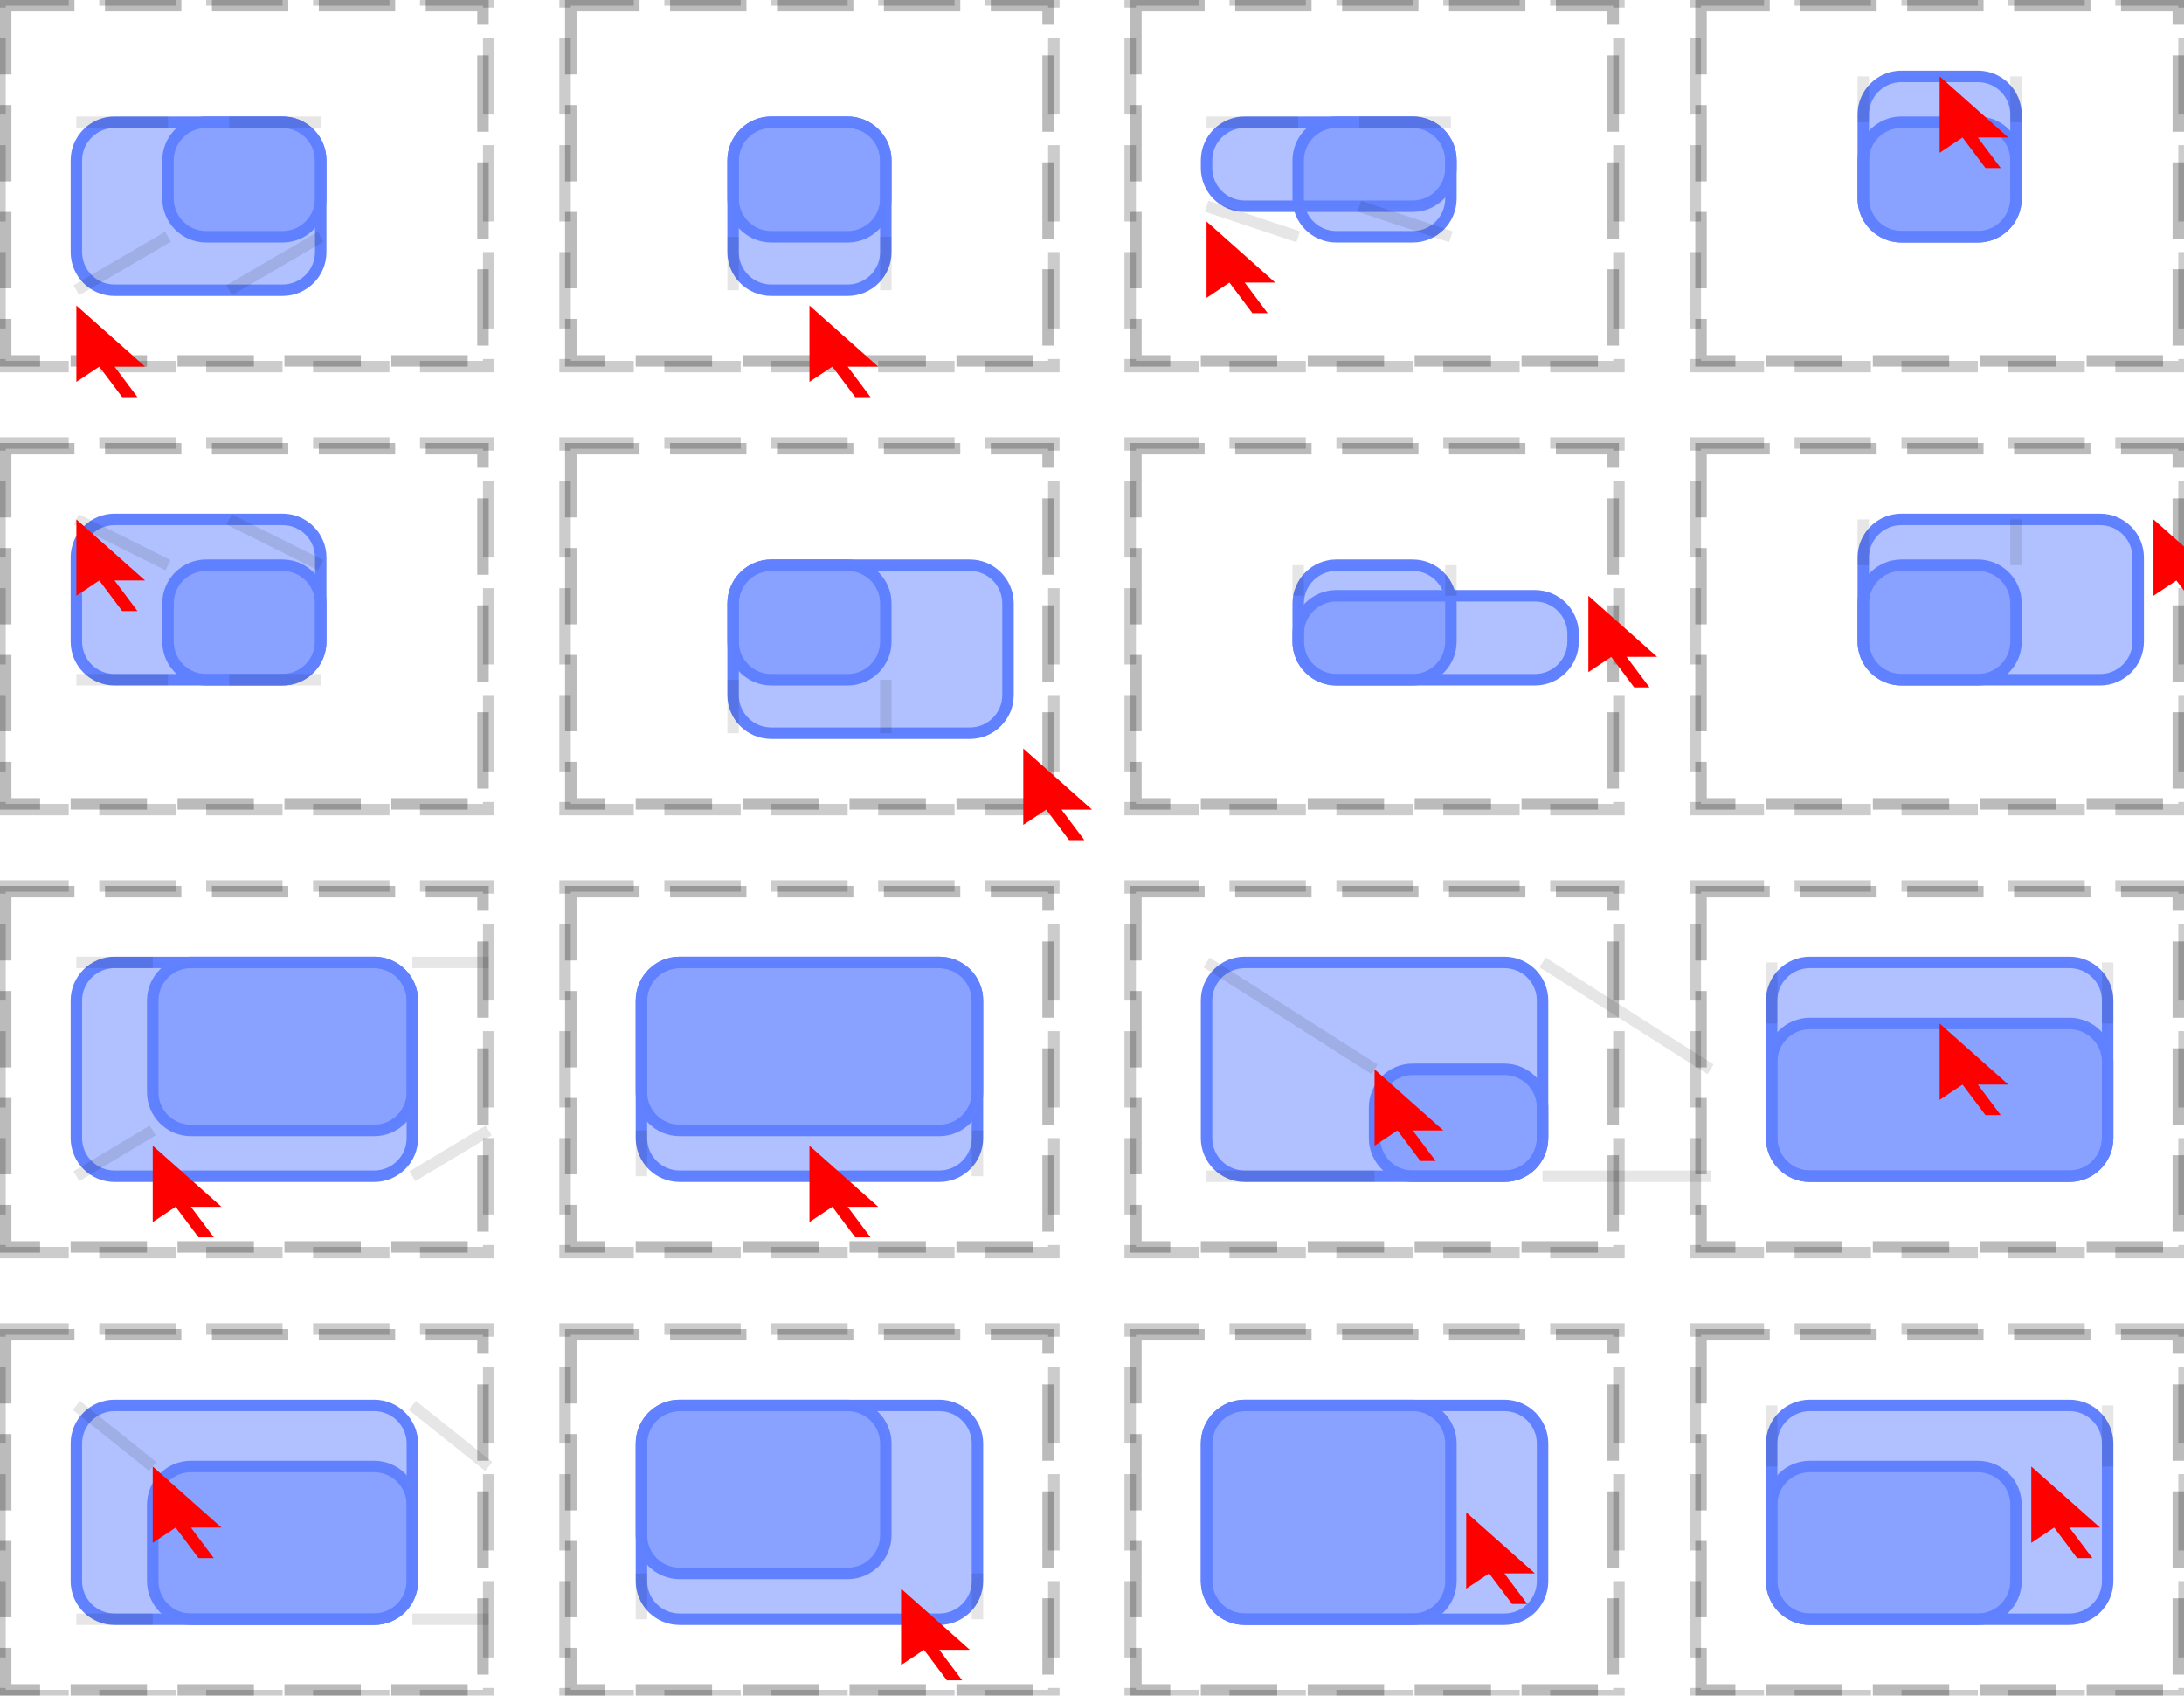 <?xml version="1.0" encoding="UTF-8"?>
<svg xmlns="http://www.w3.org/2000/svg" xmlns:xlink="http://www.w3.org/1999/xlink" width="286pt" height="222pt" viewBox="0 0 286 222" version="1.1">
<g id="surface2">
<path style="fill:none;stroke-width:1.5;stroke-linecap:butt;stroke-linejoin:miter;stroke:rgb(0%,0%,0%);stroke-opacity:0.267;stroke-dasharray:10,4;stroke-dashoffset:1;stroke-miterlimit:10;" d="M 0.75 0.75 L 63.25 0.75 L 63.25 47.25 L 0.75 47.25 Z M 0.75 0.75 "/>
<path style="fill:none;stroke-width:1.5;stroke-linecap:butt;stroke-linejoin:miter;stroke:rgb(0%,0%,0%);stroke-opacity:0.2;stroke-dasharray:10,4;stroke-dashoffset:1;stroke-miterlimit:10;" d="M 0 0 L 64 0 L 64 48 L 0 48 Z M 0 0 "/>
<path style="fill:none;stroke-width:1.5;stroke-linecap:butt;stroke-linejoin:miter;stroke:rgb(0%,0%,0%);stroke-opacity:0.267;stroke-dasharray:10,4;stroke-dashoffset:1;stroke-miterlimit:10;" d="M 74.75 0.75 L 137.25 0.75 L 137.25 47.25 L 74.75 47.25 Z M 74.75 0.75 "/>
<path style="fill:none;stroke-width:1.5;stroke-linecap:butt;stroke-linejoin:miter;stroke:rgb(0%,0%,0%);stroke-opacity:0.2;stroke-dasharray:10,4;stroke-dashoffset:1;stroke-miterlimit:10;" d="M 74 0 L 138 0 L 138 48 L 74 48 Z M 74 0 "/>
<path style="fill:none;stroke-width:1.5;stroke-linecap:butt;stroke-linejoin:miter;stroke:rgb(0%,0%,0%);stroke-opacity:0.267;stroke-dasharray:10,4;stroke-dashoffset:1;stroke-miterlimit:10;" d="M 148.75 0.75 L 211.25 0.75 L 211.25 47.25 L 148.75 47.25 Z M 148.75 0.75 "/>
<path style="fill:none;stroke-width:1.5;stroke-linecap:butt;stroke-linejoin:miter;stroke:rgb(0%,0%,0%);stroke-opacity:0.2;stroke-dasharray:10,4;stroke-dashoffset:1;stroke-miterlimit:10;" d="M 148 0 L 212 0 L 212 48 L 148 48 Z M 148 0 "/>
<path style="fill:none;stroke-width:1.5;stroke-linecap:butt;stroke-linejoin:miter;stroke:rgb(0%,0%,0%);stroke-opacity:0.267;stroke-dasharray:10,4;stroke-dashoffset:1;stroke-miterlimit:10;" d="M 222.75 0.75 L 285.25 0.75 L 285.25 47.25 L 222.75 47.25 Z M 222.75 0.75 "/>
<path style="fill:none;stroke-width:1.5;stroke-linecap:butt;stroke-linejoin:miter;stroke:rgb(0%,0%,0%);stroke-opacity:0.2;stroke-dasharray:10,4;stroke-dashoffset:1;stroke-miterlimit:10;" d="M 222 0 L 286 0 L 286 48 L 222 48 Z M 222 0 "/>
<path style="fill:none;stroke-width:1.5;stroke-linecap:butt;stroke-linejoin:miter;stroke:rgb(0%,0%,0%);stroke-opacity:0.267;stroke-dasharray:10,4;stroke-dashoffset:1;stroke-miterlimit:10;" d="M 0.75 58.75 L 63.25 58.75 L 63.25 105.25 L 0.75 105.25 Z M 0.75 58.75 "/>
<path style="fill:none;stroke-width:1.5;stroke-linecap:butt;stroke-linejoin:miter;stroke:rgb(0%,0%,0%);stroke-opacity:0.2;stroke-dasharray:10,4;stroke-dashoffset:1;stroke-miterlimit:10;" d="M 0 58 L 64 58 L 64 106 L 0 106 Z M 0 58 "/>
<path style="fill:none;stroke-width:1.5;stroke-linecap:butt;stroke-linejoin:miter;stroke:rgb(0%,0%,0%);stroke-opacity:0.267;stroke-dasharray:10,4;stroke-dashoffset:1;stroke-miterlimit:10;" d="M 74.75 58.75 L 137.25 58.75 L 137.25 105.25 L 74.75 105.25 Z M 74.75 58.75 "/>
<path style="fill:none;stroke-width:1.5;stroke-linecap:butt;stroke-linejoin:miter;stroke:rgb(0%,0%,0%);stroke-opacity:0.2;stroke-dasharray:10,4;stroke-dashoffset:1;stroke-miterlimit:10;" d="M 74 58 L 138 58 L 138 106 L 74 106 Z M 74 58 "/>
<path style="fill:none;stroke-width:1.5;stroke-linecap:butt;stroke-linejoin:miter;stroke:rgb(0%,0%,0%);stroke-opacity:0.267;stroke-dasharray:10,4;stroke-dashoffset:1;stroke-miterlimit:10;" d="M 148.75 58.75 L 211.25 58.75 L 211.25 105.25 L 148.75 105.25 Z M 148.75 58.75 "/>
<path style="fill:none;stroke-width:1.5;stroke-linecap:butt;stroke-linejoin:miter;stroke:rgb(0%,0%,0%);stroke-opacity:0.2;stroke-dasharray:10,4;stroke-dashoffset:1;stroke-miterlimit:10;" d="M 148 58 L 212 58 L 212 106 L 148 106 Z M 148 58 "/>
<path style="fill:none;stroke-width:1.5;stroke-linecap:butt;stroke-linejoin:miter;stroke:rgb(0%,0%,0%);stroke-opacity:0.267;stroke-dasharray:10,4;stroke-dashoffset:1;stroke-miterlimit:10;" d="M 222.75 58.75 L 285.25 58.75 L 285.25 105.25 L 222.75 105.25 Z M 222.75 58.75 "/>
<path style="fill:none;stroke-width:1.5;stroke-linecap:butt;stroke-linejoin:miter;stroke:rgb(0%,0%,0%);stroke-opacity:0.2;stroke-dasharray:10,4;stroke-dashoffset:1;stroke-miterlimit:10;" d="M 222 58 L 286 58 L 286 106 L 222 106 Z M 222 58 "/>
<path style="fill:none;stroke-width:1.5;stroke-linecap:butt;stroke-linejoin:miter;stroke:rgb(0%,0%,0%);stroke-opacity:0.267;stroke-dasharray:10,4;stroke-dashoffset:1;stroke-miterlimit:10;" d="M 0.75 116.75 L 63.25 116.75 L 63.25 163.25 L 0.75 163.25 Z M 0.75 116.75 "/>
<path style="fill:none;stroke-width:1.5;stroke-linecap:butt;stroke-linejoin:miter;stroke:rgb(0%,0%,0%);stroke-opacity:0.2;stroke-dasharray:10,4;stroke-dashoffset:1;stroke-miterlimit:10;" d="M 0 116 L 64 116 L 64 164 L 0 164 Z M 0 116 "/>
<path style="fill:none;stroke-width:1.5;stroke-linecap:butt;stroke-linejoin:miter;stroke:rgb(0%,0%,0%);stroke-opacity:0.267;stroke-dasharray:10,4;stroke-dashoffset:1;stroke-miterlimit:10;" d="M 74.75 116.75 L 137.25 116.75 L 137.25 163.25 L 74.75 163.25 Z M 74.75 116.75 "/>
<path style="fill:none;stroke-width:1.5;stroke-linecap:butt;stroke-linejoin:miter;stroke:rgb(0%,0%,0%);stroke-opacity:0.2;stroke-dasharray:10,4;stroke-dashoffset:1;stroke-miterlimit:10;" d="M 74 116 L 138 116 L 138 164 L 74 164 Z M 74 116 "/>
<path style="fill:none;stroke-width:1.5;stroke-linecap:butt;stroke-linejoin:miter;stroke:rgb(0%,0%,0%);stroke-opacity:0.267;stroke-dasharray:10,4;stroke-dashoffset:1;stroke-miterlimit:10;" d="M 148.75 116.75 L 211.25 116.75 L 211.25 163.25 L 148.75 163.25 Z M 148.75 116.75 "/>
<path style="fill:none;stroke-width:1.5;stroke-linecap:butt;stroke-linejoin:miter;stroke:rgb(0%,0%,0%);stroke-opacity:0.2;stroke-dasharray:10,4;stroke-dashoffset:1;stroke-miterlimit:10;" d="M 148 116 L 212 116 L 212 164 L 148 164 Z M 148 116 "/>
<path style="fill:none;stroke-width:1.5;stroke-linecap:butt;stroke-linejoin:miter;stroke:rgb(0%,0%,0%);stroke-opacity:0.267;stroke-dasharray:10,4;stroke-dashoffset:1;stroke-miterlimit:10;" d="M 222.75 116.75 L 285.25 116.75 L 285.25 163.25 L 222.75 163.25 Z M 222.75 116.75 "/>
<path style="fill:none;stroke-width:1.5;stroke-linecap:butt;stroke-linejoin:miter;stroke:rgb(0%,0%,0%);stroke-opacity:0.2;stroke-dasharray:10,4;stroke-dashoffset:1;stroke-miterlimit:10;" d="M 222 116 L 286 116 L 286 164 L 222 164 Z M 222 116 "/>
<path style="fill:none;stroke-width:1.5;stroke-linecap:butt;stroke-linejoin:miter;stroke:rgb(0%,0%,0%);stroke-opacity:0.267;stroke-dasharray:10,4;stroke-dashoffset:1;stroke-miterlimit:10;" d="M 0.75 174.75 L 63.25 174.75 L 63.25 221.25 L 0.75 221.25 Z M 0.75 174.75 "/>
<path style="fill:none;stroke-width:1.5;stroke-linecap:butt;stroke-linejoin:miter;stroke:rgb(0%,0%,0%);stroke-opacity:0.2;stroke-dasharray:10,4;stroke-dashoffset:1;stroke-miterlimit:10;" d="M 0 174 L 64 174 L 64 222 L 0 222 Z M 0 174 "/>
<path style="fill:none;stroke-width:1.5;stroke-linecap:butt;stroke-linejoin:miter;stroke:rgb(0%,0%,0%);stroke-opacity:0.267;stroke-dasharray:10,4;stroke-dashoffset:1;stroke-miterlimit:10;" d="M 74.75 174.75 L 137.25 174.75 L 137.25 221.25 L 74.75 221.25 Z M 74.75 174.75 "/>
<path style="fill:none;stroke-width:1.5;stroke-linecap:butt;stroke-linejoin:miter;stroke:rgb(0%,0%,0%);stroke-opacity:0.2;stroke-dasharray:10,4;stroke-dashoffset:1;stroke-miterlimit:10;" d="M 74 174 L 138 174 L 138 222 L 74 222 Z M 74 174 "/>
<path style="fill:none;stroke-width:1.5;stroke-linecap:butt;stroke-linejoin:miter;stroke:rgb(0%,0%,0%);stroke-opacity:0.267;stroke-dasharray:10,4;stroke-dashoffset:1;stroke-miterlimit:10;" d="M 148.75 174.75 L 211.25 174.75 L 211.25 221.25 L 148.75 221.25 Z M 148.75 174.75 "/>
<path style="fill:none;stroke-width:1.5;stroke-linecap:butt;stroke-linejoin:miter;stroke:rgb(0%,0%,0%);stroke-opacity:0.2;stroke-dasharray:10,4;stroke-dashoffset:1;stroke-miterlimit:10;" d="M 148 174 L 212 174 L 212 222 L 148 222 Z M 148 174 "/>
<path style="fill:none;stroke-width:1.5;stroke-linecap:butt;stroke-linejoin:miter;stroke:rgb(0%,0%,0%);stroke-opacity:0.267;stroke-dasharray:10,4;stroke-dashoffset:1;stroke-miterlimit:10;" d="M 222.75 174.75 L 285.25 174.75 L 285.25 221.25 L 222.75 221.25 Z M 222.75 174.75 "/>
<path style="fill:none;stroke-width:1.5;stroke-linecap:butt;stroke-linejoin:miter;stroke:rgb(0%,0%,0%);stroke-opacity:0.2;stroke-dasharray:10,4;stroke-dashoffset:1;stroke-miterlimit:10;" d="M 222 174 L 286 174 L 286 222 L 222 222 Z M 222 174 "/>
<path style="fill:none;stroke-width:1.5;stroke-linecap:butt;stroke-linejoin:miter;stroke:rgb(38.039%,50.588%,100%);stroke-opacity:1;stroke-miterlimit:10;" d="M 0 5 C 0 2.238 2.238 0 5 0 L 15 0 C 17.762 0 20 2.238 20 5 L 20 10 C 20 12.762 17.762 15 15 15 L 5 15 C 2.238 15 0 12.762 0 10 Z M 0 5 " transform="matrix(1,0,0,1,22,16)"/>
<path style=" stroke:none;fill-rule:nonzero;fill:rgb(38.039%,50.588%,100%);fill-opacity:0.49;" d="M 22 21 C 22 18.238 24.238 16 27 16 L 37 16 C 39.762 16 42 18.238 42 21 L 42 26 C 42 28.762 39.762 31 37 31 L 27 31 C 24.238 31 22 28.762 22 26 Z M 22 21 "/>
<path style="fill:none;stroke-width:1.5;stroke-linecap:butt;stroke-linejoin:miter;stroke:rgb(38.039%,50.588%,100%);stroke-opacity:1;stroke-miterlimit:10;" d="M 0 5 C 0 2.238 2.238 0 5 0 L 27 0 C 29.762 0 32 2.238 32 5 L 32 17 C 32 19.762 29.762 22 27 22 L 5 22 C 2.238 22 0 19.762 0 17 Z M 0 5 " transform="matrix(1,0,0,1,10,16)"/>
<path style=" stroke:none;fill-rule:nonzero;fill:rgb(38.039%,50.588%,100%);fill-opacity:0.49;" d="M 10 21 C 10 18.238 12.238 16 15 16 L 37 16 C 39.762 16 42 18.238 42 21 L 42 33 C 42 35.762 39.762 38 37 38 L 15 38 C 12.238 38 10 35.762 10 33 Z M 10 21 "/>
<path style="fill:none;stroke-width:1.5;stroke-linecap:butt;stroke-linejoin:miter;stroke:rgb(0%,0%,0%);stroke-opacity:0.1;stroke-miterlimit:10;" d="M 22 16 L 10 16 "/>
<path style="fill:none;stroke-width:1.5;stroke-linecap:butt;stroke-linejoin:miter;stroke:rgb(0%,0%,0%);stroke-opacity:0.1;stroke-miterlimit:10;" d="M 42 16 L 30 16 M 22 31 L 10 38 "/>
<path style="fill:none;stroke-width:1.5;stroke-linecap:butt;stroke-linejoin:miter;stroke:rgb(0%,0%,0%);stroke-opacity:0.1;stroke-miterlimit:10;" d="M 42 31 L 30 38 "/>
<path style="fill:none;stroke-width:1.5;stroke-linecap:butt;stroke-linejoin:miter;stroke:rgb(38.039%,50.588%,100%);stroke-opacity:1;stroke-miterlimit:10;" d="M 0 5 C 0 2.238 2.238 0 5 0 L 15 0 C 17.762 0 20 2.238 20 5 L 20 10 C 20 12.762 17.762 15 15 15 L 5 15 C 2.238 15 0 12.762 0 10 Z M 0 5 " transform="matrix(1,0,0,1,96,16)"/>
<path style=" stroke:none;fill-rule:nonzero;fill:rgb(38.039%,50.588%,100%);fill-opacity:0.49;" d="M 96 21 C 96 18.238 98.238 16 101 16 L 111 16 C 113.762 16 116 18.238 116 21 L 116 26 C 116 28.762 113.762 31 111 31 L 101 31 C 98.238 31 96 28.762 96 26 Z M 96 21 "/>
<path style="fill:none;stroke-width:1.5;stroke-linecap:butt;stroke-linejoin:miter;stroke:rgb(38.039%,50.588%,100%);stroke-opacity:1;stroke-miterlimit:10;" d="M 0 5 C 0 2.238 2.238 0 5 0 L 15 0 C 17.762 0 20 2.238 20 5 L 20 17 C 20 19.762 17.762 22 15 22 L 5 22 C 2.238 22 0 19.762 0 17 Z M 0 5 " transform="matrix(1,0,0,1,96,16)"/>
<path style=" stroke:none;fill-rule:nonzero;fill:rgb(38.039%,50.588%,100%);fill-opacity:0.49;" d="M 96 21 C 96 18.238 98.238 16 101 16 L 111 16 C 113.762 16 116 18.238 116 21 L 116 33 C 116 35.762 113.762 38 111 38 L 101 38 C 98.238 38 96 35.762 96 33 Z M 96 21 "/>
<path style="fill:none;stroke-width:1.5;stroke-linecap:butt;stroke-linejoin:miter;stroke:rgb(0%,0%,0%);stroke-opacity:0.1;stroke-miterlimit:10;" d="M 96 16 L 96 16 "/>
<path style="fill:none;stroke-width:1.5;stroke-linecap:butt;stroke-linejoin:miter;stroke:rgb(0%,0%,0%);stroke-opacity:0.1;stroke-miterlimit:10;" d="M 116 16 L 116 16 M 96 31 L 96 38 "/>
<path style="fill:none;stroke-width:1.5;stroke-linecap:butt;stroke-linejoin:miter;stroke:rgb(0%,0%,0%);stroke-opacity:0.1;stroke-miterlimit:10;" d="M 116 31 L 116 38 "/>
<path style="fill:none;stroke-width:1.5;stroke-linecap:butt;stroke-linejoin:miter;stroke:rgb(38.039%,50.588%,100%);stroke-opacity:1;stroke-miterlimit:10;" d="M 0 5 C 0 2.238 2.238 0 5 0 L 15 0 C 17.762 0 20 2.238 20 5 L 20 10 C 20 12.762 17.762 15 15 15 L 5 15 C 2.238 15 0 12.762 0 10 Z M 0 5 " transform="matrix(1,0,0,1,170,16)"/>
<path style=" stroke:none;fill-rule:nonzero;fill:rgb(38.039%,50.588%,100%);fill-opacity:0.49;" d="M 170 21 C 170 18.238 172.238 16 175 16 L 185 16 C 187.762 16 190 18.238 190 21 L 190 26 C 190 28.762 187.762 31 185 31 L 175 31 C 172.238 31 170 28.762 170 26 Z M 170 21 "/>
<path style="fill:none;stroke-width:1.5;stroke-linecap:butt;stroke-linejoin:miter;stroke:rgb(38.039%,50.588%,100%);stroke-opacity:1;stroke-miterlimit:10;" d="M 0 5 C 0 2.238 2.238 0 5 0 L 27 0 C 29.762 0 32 2.238 32 5 L 32 6 C 32 8.762 29.762 11 27 11 L 5 11 C 2.238 11 0 8.762 0 6 Z M 0 5 " transform="matrix(1,0,0,1,158,16)"/>
<path style=" stroke:none;fill-rule:nonzero;fill:rgb(38.039%,50.588%,100%);fill-opacity:0.49;" d="M 158 21 C 158 18.238 160.238 16 163 16 L 185 16 C 187.762 16 190 18.238 190 21 L 190 22 C 190 24.762 187.762 27 185 27 L 163 27 C 160.238 27 158 24.762 158 22 Z M 158 21 "/>
<path style="fill:none;stroke-width:1.5;stroke-linecap:butt;stroke-linejoin:miter;stroke:rgb(0%,0%,0%);stroke-opacity:0.1;stroke-miterlimit:10;" d="M 170 16 L 158 16 "/>
<path style="fill:none;stroke-width:1.5;stroke-linecap:butt;stroke-linejoin:miter;stroke:rgb(0%,0%,0%);stroke-opacity:0.1;stroke-miterlimit:10;" d="M 190 16 L 178 16 M 170 31 L 158 27 "/>
<path style="fill:none;stroke-width:1.5;stroke-linecap:butt;stroke-linejoin:miter;stroke:rgb(0%,0%,0%);stroke-opacity:0.1;stroke-miterlimit:10;" d="M 190 31 L 178 27 "/>
<path style="fill:none;stroke-width:1.5;stroke-linecap:butt;stroke-linejoin:miter;stroke:rgb(38.039%,50.588%,100%);stroke-opacity:1;stroke-miterlimit:10;" d="M 0 5 C 0 2.238 2.238 0 5 0 L 15 0 C 17.762 0 20 2.238 20 5 L 20 10 C 20 12.762 17.762 15 15 15 L 5 15 C 2.238 15 0 12.762 0 10 Z M 0 5 " transform="matrix(1,0,0,1,244,16)"/>
<path style=" stroke:none;fill-rule:nonzero;fill:rgb(38.039%,50.588%,100%);fill-opacity:0.49;" d="M 244 21 C 244 18.238 246.238 16 249 16 L 259 16 C 261.762 16 264 18.238 264 21 L 264 26 C 264 28.762 261.762 31 259 31 L 249 31 C 246.238 31 244 28.762 244 26 Z M 244 21 "/>
<path style="fill:none;stroke-width:1.5;stroke-linecap:butt;stroke-linejoin:miter;stroke:rgb(38.039%,50.588%,100%);stroke-opacity:1;stroke-miterlimit:10;" d="M 0 5 C 0 2.238 2.238 0 5 0 L 15 0 C 17.762 0 20 2.238 20 5 L 20 16 C 20 18.762 17.762 21 15 21 L 5 21 C 2.238 21 0 18.762 0 16 Z M 0 5 " transform="matrix(1,0,0,1,244,10)"/>
<path style=" stroke:none;fill-rule:nonzero;fill:rgb(38.039%,50.588%,100%);fill-opacity:0.49;" d="M 244 15 C 244 12.238 246.238 10 249 10 L 259 10 C 261.762 10 264 12.238 264 15 L 264 26 C 264 28.762 261.762 31 259 31 L 249 31 C 246.238 31 244 28.762 244 26 Z M 244 15 "/>
<path style="fill:none;stroke-width:1.5;stroke-linecap:butt;stroke-linejoin:miter;stroke:rgb(0%,0%,0%);stroke-opacity:0.1;stroke-miterlimit:10;" d="M 244 16 L 244 10 "/>
<path style="fill:none;stroke-width:1.5;stroke-linecap:butt;stroke-linejoin:miter;stroke:rgb(0%,0%,0%);stroke-opacity:0.1;stroke-miterlimit:10;" d="M 264 16 L 264 10 M 244 31 L 244 31 "/>
<path style="fill:none;stroke-width:1.5;stroke-linecap:butt;stroke-linejoin:miter;stroke:rgb(0%,0%,0%);stroke-opacity:0.1;stroke-miterlimit:10;" d="M 264 31 L 264 31 "/>
<path style="fill:none;stroke-width:1.5;stroke-linecap:butt;stroke-linejoin:miter;stroke:rgb(38.039%,50.588%,100%);stroke-opacity:1;stroke-miterlimit:10;" d="M 0 5 C 0 2.238 2.238 0 5 0 L 15 0 C 17.762 0 20 2.238 20 5 L 20 10 C 20 12.762 17.762 15 15 15 L 5 15 C 2.238 15 0 12.762 0 10 Z M 0 5 " transform="matrix(1,0,0,1,22,74)"/>
<path style=" stroke:none;fill-rule:nonzero;fill:rgb(38.039%,50.588%,100%);fill-opacity:0.49;" d="M 22 79 C 22 76.238 24.238 74 27 74 L 37 74 C 39.762 74 42 76.238 42 79 L 42 84 C 42 86.762 39.762 89 37 89 L 27 89 C 24.238 89 22 86.762 22 84 Z M 22 79 "/>
<path style="fill:none;stroke-width:1.5;stroke-linecap:butt;stroke-linejoin:miter;stroke:rgb(38.039%,50.588%,100%);stroke-opacity:1;stroke-miterlimit:10;" d="M 0 5 C 0 2.238 2.238 0 5 0 L 27 0 C 29.762 0 32 2.238 32 5 L 32 16 C 32 18.762 29.762 21 27 21 L 5 21 C 2.238 21 0 18.762 0 16 Z M 0 5 " transform="matrix(1,0,0,1,10,68)"/>
<path style=" stroke:none;fill-rule:nonzero;fill:rgb(38.039%,50.588%,100%);fill-opacity:0.49;" d="M 10 73 C 10 70.238 12.238 68 15 68 L 37 68 C 39.762 68 42 70.238 42 73 L 42 84 C 42 86.762 39.762 89 37 89 L 15 89 C 12.238 89 10 86.762 10 84 Z M 10 73 "/>
<path style="fill:none;stroke-width:1.5;stroke-linecap:butt;stroke-linejoin:miter;stroke:rgb(0%,0%,0%);stroke-opacity:0.1;stroke-miterlimit:10;" d="M 22 74 L 10 68 "/>
<path style="fill:none;stroke-width:1.5;stroke-linecap:butt;stroke-linejoin:miter;stroke:rgb(0%,0%,0%);stroke-opacity:0.1;stroke-miterlimit:10;" d="M 42 74 L 30 68 M 22 89 L 10 89 "/>
<path style="fill:none;stroke-width:1.5;stroke-linecap:butt;stroke-linejoin:miter;stroke:rgb(0%,0%,0%);stroke-opacity:0.1;stroke-miterlimit:10;" d="M 42 89 L 30 89 "/>
<path style="fill:none;stroke-width:1.5;stroke-linecap:butt;stroke-linejoin:miter;stroke:rgb(38.039%,50.588%,100%);stroke-opacity:1;stroke-miterlimit:10;" d="M 0 5 C 0 2.238 2.238 0 5 0 L 15 0 C 17.762 0 20 2.238 20 5 L 20 10 C 20 12.762 17.762 15 15 15 L 5 15 C 2.238 15 0 12.762 0 10 Z M 0 5 " transform="matrix(1,0,0,1,96,74)"/>
<path style=" stroke:none;fill-rule:nonzero;fill:rgb(38.039%,50.588%,100%);fill-opacity:0.49;" d="M 96 79 C 96 76.238 98.238 74 101 74 L 111 74 C 113.762 74 116 76.238 116 79 L 116 84 C 116 86.762 113.762 89 111 89 L 101 89 C 98.238 89 96 86.762 96 84 Z M 96 79 "/>
<path style="fill:none;stroke-width:1.5;stroke-linecap:butt;stroke-linejoin:miter;stroke:rgb(38.039%,50.588%,100%);stroke-opacity:1;stroke-miterlimit:10;" d="M 0 5 C 0 2.238 2.238 0 5 0 L 31 0 C 33.762 0 36 2.238 36 5 L 36 17 C 36 19.762 33.762 22 31 22 L 5 22 C 2.238 22 0 19.762 0 17 Z M 0 5 " transform="matrix(1,0,0,1,96,74)"/>
<path style=" stroke:none;fill-rule:nonzero;fill:rgb(38.039%,50.588%,100%);fill-opacity:0.49;" d="M 96 79 C 96 76.238 98.238 74 101 74 L 127 74 C 129.762 74 132 76.238 132 79 L 132 91 C 132 93.762 129.762 96 127 96 L 101 96 C 98.238 96 96 93.762 96 91 Z M 96 79 "/>
<path style="fill:none;stroke-width:1.5;stroke-linecap:butt;stroke-linejoin:miter;stroke:rgb(0%,0%,0%);stroke-opacity:0.1;stroke-miterlimit:10;" d="M 96 74 L 96 74 "/>
<path style="fill:none;stroke-width:1.5;stroke-linecap:butt;stroke-linejoin:miter;stroke:rgb(0%,0%,0%);stroke-opacity:0.1;stroke-miterlimit:10;" d="M 116 74 L 116 74 M 96 89 L 96 96 "/>
<path style="fill:none;stroke-width:1.5;stroke-linecap:butt;stroke-linejoin:miter;stroke:rgb(0%,0%,0%);stroke-opacity:0.1;stroke-miterlimit:10;" d="M 116 89 L 116 96 "/>
<path style="fill:none;stroke-width:1.5;stroke-linecap:butt;stroke-linejoin:miter;stroke:rgb(38.039%,50.588%,100%);stroke-opacity:1;stroke-miterlimit:10;" d="M 0 5 C 0 2.238 2.238 0 5 0 L 15 0 C 17.762 0 20 2.238 20 5 L 20 10 C 20 12.762 17.762 15 15 15 L 5 15 C 2.238 15 0 12.762 0 10 Z M 0 5 " transform="matrix(1,0,0,1,170,74)"/>
<path style=" stroke:none;fill-rule:nonzero;fill:rgb(38.039%,50.588%,100%);fill-opacity:0.49;" d="M 170 79 C 170 76.238 172.238 74 175 74 L 185 74 C 187.762 74 190 76.238 190 79 L 190 84 C 190 86.762 187.762 89 185 89 L 175 89 C 172.238 89 170 86.762 170 84 Z M 170 79 "/>
<path style="fill:none;stroke-width:1.5;stroke-linecap:butt;stroke-linejoin:miter;stroke:rgb(38.039%,50.588%,100%);stroke-opacity:1;stroke-miterlimit:10;" d="M 0 5 C 0 2.238 2.238 0 5 0 L 31 0 C 33.762 0 36 2.238 36 5 L 36 6 C 36 8.762 33.762 11 31 11 L 5 11 C 2.238 11 0 8.762 0 6 Z M 0 5 " transform="matrix(1,0,0,1,170,78)"/>
<path style=" stroke:none;fill-rule:nonzero;fill:rgb(38.039%,50.588%,100%);fill-opacity:0.49;" d="M 170 83 C 170 80.238 172.238 78 175 78 L 201 78 C 203.762 78 206 80.238 206 83 L 206 84 C 206 86.762 203.762 89 201 89 L 175 89 C 172.238 89 170 86.762 170 84 Z M 170 83 "/>
<path style="fill:none;stroke-width:1.5;stroke-linecap:butt;stroke-linejoin:miter;stroke:rgb(0%,0%,0%);stroke-opacity:0.1;stroke-miterlimit:10;" d="M 170 74 L 170 78 "/>
<path style="fill:none;stroke-width:1.5;stroke-linecap:butt;stroke-linejoin:miter;stroke:rgb(0%,0%,0%);stroke-opacity:0.1;stroke-miterlimit:10;" d="M 190 74 L 190 78 M 170 89 L 170 89 "/>
<path style="fill:none;stroke-width:1.5;stroke-linecap:butt;stroke-linejoin:miter;stroke:rgb(0%,0%,0%);stroke-opacity:0.1;stroke-miterlimit:10;" d="M 190 89 L 190 89 "/>
<path style="fill:none;stroke-width:1.5;stroke-linecap:butt;stroke-linejoin:miter;stroke:rgb(38.039%,50.588%,100%);stroke-opacity:1;stroke-miterlimit:10;" d="M 0 5 C 0 2.238 2.238 0 5 0 L 15 0 C 17.762 0 20 2.238 20 5 L 20 10 C 20 12.762 17.762 15 15 15 L 5 15 C 2.238 15 0 12.762 0 10 Z M 0 5 " transform="matrix(1,0,0,1,244,74)"/>
<path style=" stroke:none;fill-rule:nonzero;fill:rgb(38.039%,50.588%,100%);fill-opacity:0.49;" d="M 244 79 C 244 76.238 246.238 74 249 74 L 259 74 C 261.762 74 264 76.238 264 79 L 264 84 C 264 86.762 261.762 89 259 89 L 249 89 C 246.238 89 244 86.762 244 84 Z M 244 79 "/>
<path style="fill:none;stroke-width:1.5;stroke-linecap:butt;stroke-linejoin:miter;stroke:rgb(38.039%,50.588%,100%);stroke-opacity:1;stroke-miterlimit:10;" d="M 0 5 C 0 2.238 2.238 0 5 0 L 31 0 C 33.762 0 36 2.238 36 5 L 36 16 C 36 18.762 33.762 21 31 21 L 5 21 C 2.238 21 0 18.762 0 16 Z M 0 5 " transform="matrix(1,0,0,1,244,68)"/>
<path style=" stroke:none;fill-rule:nonzero;fill:rgb(38.039%,50.588%,100%);fill-opacity:0.49;" d="M 244 73 C 244 70.238 246.238 68 249 68 L 275 68 C 277.762 68 280 70.238 280 73 L 280 84 C 280 86.762 277.762 89 275 89 L 249 89 C 246.238 89 244 86.762 244 84 Z M 244 73 "/>
<path style="fill:none;stroke-width:1.5;stroke-linecap:butt;stroke-linejoin:miter;stroke:rgb(0%,0%,0%);stroke-opacity:0.1;stroke-miterlimit:10;" d="M 244 74 L 244 68 "/>
<path style="fill:none;stroke-width:1.5;stroke-linecap:butt;stroke-linejoin:miter;stroke:rgb(0%,0%,0%);stroke-opacity:0.1;stroke-miterlimit:10;" d="M 264 74 L 264 68 M 244 89 L 244 89 "/>
<path style="fill:none;stroke-width:1.5;stroke-linecap:butt;stroke-linejoin:miter;stroke:rgb(0%,0%,0%);stroke-opacity:0.1;stroke-miterlimit:10;" d="M 264 89 L 264 89 "/>
<path style="fill:none;stroke-width:1.5;stroke-linecap:butt;stroke-linejoin:miter;stroke:rgb(38.039%,50.588%,100%);stroke-opacity:1;stroke-miterlimit:10;" d="M 0 5 C 0 2.238 2.238 0 5 0 L 39 0 C 41.762 0 44 2.238 44 5 L 44 23 C 44 25.762 41.762 28 39 28 L 5 28 C 2.238 28 0 25.762 0 23 Z M 0 5 " transform="matrix(1,0,0,1,10,126)"/>
<path style=" stroke:none;fill-rule:nonzero;fill:rgb(38.039%,50.588%,100%);fill-opacity:0.49;" d="M 10 131 C 10 128.238 12.238 126 15 126 L 49 126 C 51.762 126 54 128.238 54 131 L 54 149 C 54 151.762 51.762 154 49 154 L 15 154 C 12.238 154 10 151.762 10 149 Z M 10 131 "/>
<path style="fill:none;stroke-width:1.5;stroke-linecap:butt;stroke-linejoin:miter;stroke:rgb(38.039%,50.588%,100%);stroke-opacity:1;stroke-miterlimit:10;" d="M 0 5 C 0 2.238 2.238 0 5 0 L 29 0 C 31.762 0 34 2.238 34 5 L 34 17 C 34 19.762 31.762 22 29 22 L 5 22 C 2.238 22 0 19.762 0 17 Z M 0 5 " transform="matrix(1,0,0,1,20,126)"/>
<path style=" stroke:none;fill-rule:nonzero;fill:rgb(38.039%,50.588%,100%);fill-opacity:0.49;" d="M 20 131 C 20 128.238 22.238 126 25 126 L 49 126 C 51.762 126 54 128.238 54 131 L 54 143 C 54 145.762 51.762 148 49 148 L 25 148 C 22.238 148 20 145.762 20 143 Z M 20 131 "/>
<path style="fill:none;stroke-width:1.5;stroke-linecap:butt;stroke-linejoin:miter;stroke:rgb(0%,0%,0%);stroke-opacity:0.1;stroke-miterlimit:10;" d="M 10 126 L 20 126 "/>
<path style="fill:none;stroke-width:1.5;stroke-linecap:butt;stroke-linejoin:miter;stroke:rgb(0%,0%,0%);stroke-opacity:0.1;stroke-miterlimit:10;" d="M 54 126 L 64 126 M 10 154 L 20 148 "/>
<path style="fill:none;stroke-width:1.5;stroke-linecap:butt;stroke-linejoin:miter;stroke:rgb(0%,0%,0%);stroke-opacity:0.1;stroke-miterlimit:10;" d="M 54 154 L 64 148 "/>
<path style="fill:none;stroke-width:1.5;stroke-linecap:butt;stroke-linejoin:miter;stroke:rgb(38.039%,50.588%,100%);stroke-opacity:1;stroke-miterlimit:10;" d="M 0 5 C 0 2.238 2.238 0 5 0 L 39 0 C 41.762 0 44 2.238 44 5 L 44 23 C 44 25.762 41.762 28 39 28 L 5 28 C 2.238 28 0 25.762 0 23 Z M 0 5 " transform="matrix(1,0,0,1,84,126)"/>
<path style=" stroke:none;fill-rule:nonzero;fill:rgb(38.039%,50.588%,100%);fill-opacity:0.49;" d="M 84 131 C 84 128.238 86.238 126 89 126 L 123 126 C 125.762 126 128 128.238 128 131 L 128 149 C 128 151.762 125.762 154 123 154 L 89 154 C 86.238 154 84 151.762 84 149 Z M 84 131 "/>
<path style="fill:none;stroke-width:1.5;stroke-linecap:butt;stroke-linejoin:miter;stroke:rgb(38.039%,50.588%,100%);stroke-opacity:1;stroke-miterlimit:10;" d="M 0 5 C 0 2.238 2.238 0 5 0 L 39 0 C 41.762 0 44 2.238 44 5 L 44 17 C 44 19.762 41.762 22 39 22 L 5 22 C 2.238 22 0 19.762 0 17 Z M 0 5 " transform="matrix(1,0,0,1,84,126)"/>
<path style=" stroke:none;fill-rule:nonzero;fill:rgb(38.039%,50.588%,100%);fill-opacity:0.49;" d="M 84 131 C 84 128.238 86.238 126 89 126 L 123 126 C 125.762 126 128 128.238 128 131 L 128 143 C 128 145.762 125.762 148 123 148 L 89 148 C 86.238 148 84 145.762 84 143 Z M 84 131 "/>
<path style="fill:none;stroke-width:1.5;stroke-linecap:butt;stroke-linejoin:miter;stroke:rgb(0%,0%,0%);stroke-opacity:0.1;stroke-miterlimit:10;" d="M 84 126 L 84 126 "/>
<path style="fill:none;stroke-width:1.5;stroke-linecap:butt;stroke-linejoin:miter;stroke:rgb(0%,0%,0%);stroke-opacity:0.1;stroke-miterlimit:10;" d="M 128 126 L 128 126 M 84 154 L 84 148 "/>
<path style="fill:none;stroke-width:1.5;stroke-linecap:butt;stroke-linejoin:miter;stroke:rgb(0%,0%,0%);stroke-opacity:0.1;stroke-miterlimit:10;" d="M 128 154 L 128 148 "/>
<path style="fill:none;stroke-width:1.5;stroke-linecap:butt;stroke-linejoin:miter;stroke:rgb(38.039%,50.588%,100%);stroke-opacity:1;stroke-miterlimit:10;" d="M 0 5 C 0 2.238 2.238 0 5 0 L 39 0 C 41.762 0 44 2.238 44 5 L 44 23 C 44 25.762 41.762 28 39 28 L 5 28 C 2.238 28 0 25.762 0 23 Z M 0 5 " transform="matrix(1,0,0,1,158,126)"/>
<path style=" stroke:none;fill-rule:nonzero;fill:rgb(38.039%,50.588%,100%);fill-opacity:0.49;" d="M 158 131 C 158 128.238 160.238 126 163 126 L 197 126 C 199.762 126 202 128.238 202 131 L 202 149 C 202 151.762 199.762 154 197 154 L 163 154 C 160.238 154 158 151.762 158 149 Z M 158 131 "/>
<path style="fill:none;stroke-width:1.5;stroke-linecap:butt;stroke-linejoin:miter;stroke:rgb(38.039%,50.588%,100%);stroke-opacity:1;stroke-miterlimit:10;" d="M 0 5 C 0 2.238 2.238 0 5 0 L 17 0 C 19.762 0 22 2.238 22 5 L 22 9 C 22 11.762 19.762 14 17 14 L 5 14 C 2.238 14 0 11.762 0 9 Z M 0 5 " transform="matrix(1,0,0,1,180,140)"/>
<path style=" stroke:none;fill-rule:nonzero;fill:rgb(38.039%,50.588%,100%);fill-opacity:0.49;" d="M 180 145 C 180 142.238 182.238 140 185 140 L 197 140 C 199.762 140 202 142.238 202 145 L 202 149 C 202 151.762 199.762 154 197 154 L 185 154 C 182.238 154 180 151.762 180 149 Z M 180 145 "/>
<path style="fill:none;stroke-width:1.5;stroke-linecap:butt;stroke-linejoin:miter;stroke:rgb(0%,0%,0%);stroke-opacity:0.1;stroke-miterlimit:10;" d="M 158 126 L 180 140 "/>
<path style="fill:none;stroke-width:1.5;stroke-linecap:butt;stroke-linejoin:miter;stroke:rgb(0%,0%,0%);stroke-opacity:0.1;stroke-miterlimit:10;" d="M 202 126 L 224 140 M 158 154 L 180 154 "/>
<path style="fill:none;stroke-width:1.5;stroke-linecap:butt;stroke-linejoin:miter;stroke:rgb(0%,0%,0%);stroke-opacity:0.1;stroke-miterlimit:10;" d="M 202 154 L 224 154 "/>
<path style="fill:none;stroke-width:1.5;stroke-linecap:butt;stroke-linejoin:miter;stroke:rgb(38.039%,50.588%,100%);stroke-opacity:1;stroke-miterlimit:10;" d="M 0 5 C 0 2.238 2.238 0 5 0 L 39 0 C 41.762 0 44 2.238 44 5 L 44 23 C 44 25.762 41.762 28 39 28 L 5 28 C 2.238 28 0 25.762 0 23 Z M 0 5 " transform="matrix(1,0,0,1,232,126)"/>
<path style=" stroke:none;fill-rule:nonzero;fill:rgb(38.039%,50.588%,100%);fill-opacity:0.49;" d="M 232 131 C 232 128.238 234.238 126 237 126 L 271 126 C 273.762 126 276 128.238 276 131 L 276 149 C 276 151.762 273.762 154 271 154 L 237 154 C 234.238 154 232 151.762 232 149 Z M 232 131 "/>
<path style="fill:none;stroke-width:1.5;stroke-linecap:butt;stroke-linejoin:miter;stroke:rgb(38.039%,50.588%,100%);stroke-opacity:1;stroke-miterlimit:10;" d="M 0 5 C 0 2.238 2.238 0 5 0 L 39 0 C 41.762 0 44 2.238 44 5 L 44 15 C 44 17.762 41.762 20 39 20 L 5 20 C 2.238 20 0 17.762 0 15 Z M 0 5 " transform="matrix(1,0,0,1,232,134)"/>
<path style=" stroke:none;fill-rule:nonzero;fill:rgb(38.039%,50.588%,100%);fill-opacity:0.49;" d="M 232 139 C 232 136.238 234.238 134 237 134 L 271 134 C 273.762 134 276 136.238 276 139 L 276 149 C 276 151.762 273.762 154 271 154 L 237 154 C 234.238 154 232 151.762 232 149 Z M 232 139 "/>
<path style="fill:none;stroke-width:1.5;stroke-linecap:butt;stroke-linejoin:miter;stroke:rgb(0%,0%,0%);stroke-opacity:0.1;stroke-miterlimit:10;" d="M 232 126 L 232 134 "/>
<path style="fill:none;stroke-width:1.5;stroke-linecap:butt;stroke-linejoin:miter;stroke:rgb(0%,0%,0%);stroke-opacity:0.1;stroke-miterlimit:10;" d="M 276 126 L 276 134 M 232 154 L 232 154 "/>
<path style="fill:none;stroke-width:1.5;stroke-linecap:butt;stroke-linejoin:miter;stroke:rgb(0%,0%,0%);stroke-opacity:0.1;stroke-miterlimit:10;" d="M 276 154 L 276 154 "/>
<path style="fill:none;stroke-width:1.5;stroke-linecap:butt;stroke-linejoin:miter;stroke:rgb(38.039%,50.588%,100%);stroke-opacity:1;stroke-miterlimit:10;" d="M 0 5 C 0 2.238 2.238 0 5 0 L 39 0 C 41.762 0 44 2.238 44 5 L 44 23 C 44 25.762 41.762 28 39 28 L 5 28 C 2.238 28 0 25.762 0 23 Z M 0 5 " transform="matrix(1,0,0,1,10,184)"/>
<path style=" stroke:none;fill-rule:nonzero;fill:rgb(38.039%,50.588%,100%);fill-opacity:0.49;" d="M 10 189 C 10 186.238 12.238 184 15 184 L 49 184 C 51.762 184 54 186.238 54 189 L 54 207 C 54 209.762 51.762 212 49 212 L 15 212 C 12.238 212 10 209.762 10 207 Z M 10 189 "/>
<path style="fill:none;stroke-width:1.5;stroke-linecap:butt;stroke-linejoin:miter;stroke:rgb(38.039%,50.588%,100%);stroke-opacity:1;stroke-miterlimit:10;" d="M 0 5 C 0 2.238 2.238 0 5 0 L 29 0 C 31.762 0 34 2.238 34 5 L 34 15 C 34 17.762 31.762 20 29 20 L 5 20 C 2.238 20 0 17.762 0 15 Z M 0 5 " transform="matrix(1,0,0,1,20,192)"/>
<path style=" stroke:none;fill-rule:nonzero;fill:rgb(38.039%,50.588%,100%);fill-opacity:0.49;" d="M 20 197 C 20 194.238 22.238 192 25 192 L 49 192 C 51.762 192 54 194.238 54 197 L 54 207 C 54 209.762 51.762 212 49 212 L 25 212 C 22.238 212 20 209.762 20 207 Z M 20 197 "/>
<path style="fill:none;stroke-width:1.5;stroke-linecap:butt;stroke-linejoin:miter;stroke:rgb(0%,0%,0%);stroke-opacity:0.1;stroke-miterlimit:10;" d="M 10 184 L 20 192 "/>
<path style="fill:none;stroke-width:1.5;stroke-linecap:butt;stroke-linejoin:miter;stroke:rgb(0%,0%,0%);stroke-opacity:0.1;stroke-miterlimit:10;" d="M 54 184 L 64 192 M 10 212 L 20 212 "/>
<path style="fill:none;stroke-width:1.5;stroke-linecap:butt;stroke-linejoin:miter;stroke:rgb(0%,0%,0%);stroke-opacity:0.1;stroke-miterlimit:10;" d="M 54 212 L 64 212 "/>
<path style="fill:none;stroke-width:1.5;stroke-linecap:butt;stroke-linejoin:miter;stroke:rgb(38.039%,50.588%,100%);stroke-opacity:1;stroke-miterlimit:10;" d="M 0 5 C 0 2.238 2.238 0 5 0 L 39 0 C 41.762 0 44 2.238 44 5 L 44 23 C 44 25.762 41.762 28 39 28 L 5 28 C 2.238 28 0 25.762 0 23 Z M 0 5 " transform="matrix(1,0,0,1,84,184)"/>
<path style=" stroke:none;fill-rule:nonzero;fill:rgb(38.039%,50.588%,100%);fill-opacity:0.49;" d="M 84 189 C 84 186.238 86.238 184 89 184 L 123 184 C 125.762 184 128 186.238 128 189 L 128 207 C 128 209.762 125.762 212 123 212 L 89 212 C 86.238 212 84 209.762 84 207 Z M 84 189 "/>
<path style="fill:none;stroke-width:1.5;stroke-linecap:butt;stroke-linejoin:miter;stroke:rgb(38.039%,50.588%,100%);stroke-opacity:1;stroke-miterlimit:10;" d="M 0 5 C 0 2.238 2.238 0 5 0 L 27 0 C 29.762 0 32 2.238 32 5 L 32 17 C 32 19.762 29.762 22 27 22 L 5 22 C 2.238 22 0 19.762 0 17 Z M 0 5 " transform="matrix(1,0,0,1,84,184)"/>
<path style=" stroke:none;fill-rule:nonzero;fill:rgb(38.039%,50.588%,100%);fill-opacity:0.49;" d="M 84 189 C 84 186.238 86.238 184 89 184 L 111 184 C 113.762 184 116 186.238 116 189 L 116 201 C 116 203.762 113.762 206 111 206 L 89 206 C 86.238 206 84 203.762 84 201 Z M 84 189 "/>
<path style="fill:none;stroke-width:1.5;stroke-linecap:butt;stroke-linejoin:miter;stroke:rgb(0%,0%,0%);stroke-opacity:0.1;stroke-miterlimit:10;" d="M 84 184 L 84 184 "/>
<path style="fill:none;stroke-width:1.5;stroke-linecap:butt;stroke-linejoin:miter;stroke:rgb(0%,0%,0%);stroke-opacity:0.1;stroke-miterlimit:10;" d="M 128 184 L 128 184 M 84 212 L 84 206 "/>
<path style="fill:none;stroke-width:1.5;stroke-linecap:butt;stroke-linejoin:miter;stroke:rgb(0%,0%,0%);stroke-opacity:0.1;stroke-miterlimit:10;" d="M 128 212 L 128 206 "/>
<path style="fill:none;stroke-width:1.5;stroke-linecap:butt;stroke-linejoin:miter;stroke:rgb(38.039%,50.588%,100%);stroke-opacity:1;stroke-miterlimit:10;" d="M 0 5 C 0 2.238 2.238 0 5 0 L 39 0 C 41.762 0 44 2.238 44 5 L 44 23 C 44 25.762 41.762 28 39 28 L 5 28 C 2.238 28 0 25.762 0 23 Z M 0 5 " transform="matrix(1,0,0,1,158,184)"/>
<path style=" stroke:none;fill-rule:nonzero;fill:rgb(38.039%,50.588%,100%);fill-opacity:0.49;" d="M 158 189 C 158 186.238 160.238 184 163 184 L 197 184 C 199.762 184 202 186.238 202 189 L 202 207 C 202 209.762 199.762 212 197 212 L 163 212 C 160.238 212 158 209.762 158 207 Z M 158 189 "/>
<path style="fill:none;stroke-width:1.5;stroke-linecap:butt;stroke-linejoin:miter;stroke:rgb(38.039%,50.588%,100%);stroke-opacity:1;stroke-miterlimit:10;" d="M 0 5 C 0 2.238 2.238 0 5 0 L 27 0 C 29.762 0 32 2.238 32 5 L 32 23 C 32 25.762 29.762 28 27 28 L 5 28 C 2.238 28 0 25.762 0 23 Z M 0 5 " transform="matrix(1,0,0,1,158,184)"/>
<path style=" stroke:none;fill-rule:nonzero;fill:rgb(38.039%,50.588%,100%);fill-opacity:0.49;" d="M 158 189 C 158 186.238 160.238 184 163 184 L 185 184 C 187.762 184 190 186.238 190 189 L 190 207 C 190 209.762 187.762 212 185 212 L 163 212 C 160.238 212 158 209.762 158 207 Z M 158 189 "/>
<path style="fill:none;stroke-width:1.5;stroke-linecap:butt;stroke-linejoin:miter;stroke:rgb(0%,0%,0%);stroke-opacity:0.1;stroke-miterlimit:10;" d="M 158 184 L 158 184 "/>
<path style="fill:none;stroke-width:1.5;stroke-linecap:butt;stroke-linejoin:miter;stroke:rgb(0%,0%,0%);stroke-opacity:0.1;stroke-miterlimit:10;" d="M 202 184 L 202 184 M 158 212 L 158 212 "/>
<path style="fill:none;stroke-width:1.5;stroke-linecap:butt;stroke-linejoin:miter;stroke:rgb(0%,0%,0%);stroke-opacity:0.1;stroke-miterlimit:10;" d="M 202 212 L 202 212 "/>
<path style="fill:none;stroke-width:1.5;stroke-linecap:butt;stroke-linejoin:miter;stroke:rgb(38.039%,50.588%,100%);stroke-opacity:1;stroke-miterlimit:10;" d="M 0 5 C 0 2.238 2.238 0 5 0 L 39 0 C 41.762 0 44 2.238 44 5 L 44 23 C 44 25.762 41.762 28 39 28 L 5 28 C 2.238 28 0 25.762 0 23 Z M 0 5 " transform="matrix(1,0,0,1,232,184)"/>
<path style=" stroke:none;fill-rule:nonzero;fill:rgb(38.039%,50.588%,100%);fill-opacity:0.49;" d="M 232 189 C 232 186.238 234.238 184 237 184 L 271 184 C 273.762 184 276 186.238 276 189 L 276 207 C 276 209.762 273.762 212 271 212 L 237 212 C 234.238 212 232 209.762 232 207 Z M 232 189 "/>
<path style="fill:none;stroke-width:1.5;stroke-linecap:butt;stroke-linejoin:miter;stroke:rgb(38.039%,50.588%,100%);stroke-opacity:1;stroke-miterlimit:10;" d="M 0 5 C 0 2.238 2.238 0 5 0 L 27 0 C 29.762 0 32 2.238 32 5 L 32 15 C 32 17.762 29.762 20 27 20 L 5 20 C 2.238 20 0 17.762 0 15 Z M 0 5 " transform="matrix(1,0,0,1,232,192)"/>
<path style=" stroke:none;fill-rule:nonzero;fill:rgb(38.039%,50.588%,100%);fill-opacity:0.49;" d="M 232 197 C 232 194.238 234.238 192 237 192 L 259 192 C 261.762 192 264 194.238 264 197 L 264 207 C 264 209.762 261.762 212 259 212 L 237 212 C 234.238 212 232 209.762 232 207 Z M 232 197 "/>
<path style="fill:none;stroke-width:1.5;stroke-linecap:butt;stroke-linejoin:miter;stroke:rgb(0%,0%,0%);stroke-opacity:0.1;stroke-miterlimit:10;" d="M 232 184 L 232 192 "/>
<path style="fill:none;stroke-width:1.5;stroke-linecap:butt;stroke-linejoin:miter;stroke:rgb(0%,0%,0%);stroke-opacity:0.1;stroke-miterlimit:10;" d="M 276 184 L 276 192 M 232 212 L 232 212 "/>
<path style="fill:none;stroke-width:1.5;stroke-linecap:butt;stroke-linejoin:miter;stroke:rgb(0%,0%,0%);stroke-opacity:0.1;stroke-miterlimit:10;" d="M 276 212 L 276 212 "/>
<path style=" stroke:none;fill-rule:nonzero;fill:rgb(100%,0%,0%);fill-opacity:1;" d="M 10 40 L 10 50 L 13 48 L 16 52 L 18 52 L 15 48 L 19 48 Z M 10 40 "/>
<path style=" stroke:none;fill-rule:nonzero;fill:rgb(100%,0%,0%);fill-opacity:1;" d="M 106 40 L 106 50 L 109 48 L 112 52 L 114 52 L 111 48 L 115 48 Z M 106 40 "/>
<path style=" stroke:none;fill-rule:nonzero;fill:rgb(100%,0%,0%);fill-opacity:1;" d="M 158 29 L 158 39 L 161 37 L 164 41 L 166 41 L 163 37 L 167 37 Z M 158 29 "/>
<path style=" stroke:none;fill-rule:nonzero;fill:rgb(100%,0%,0%);fill-opacity:1;" d="M 254 10 L 254 20 L 257 18 L 260 22 L 262 22 L 259 18 L 263 18 Z M 254 10 "/>
<path style=" stroke:none;fill-rule:nonzero;fill:rgb(100%,0%,0%);fill-opacity:1;" d="M 10 68 L 10 78 L 13 76 L 16 80 L 18 80 L 15 76 L 19 76 Z M 10 68 "/>
<path style=" stroke:none;fill-rule:nonzero;fill:rgb(100%,0%,0%);fill-opacity:1;" d="M 134 98 L 134 108 L 137 106 L 140 110 L 142 110 L 139 106 L 143 106 Z M 134 98 "/>
<path style=" stroke:none;fill-rule:nonzero;fill:rgb(100%,0%,0%);fill-opacity:1;" d="M 208 78 L 208 88 L 211 86 L 214 90 L 216 90 L 213 86 L 217 86 Z M 208 78 "/>
<path style=" stroke:none;fill-rule:nonzero;fill:rgb(100%,0%,0%);fill-opacity:1;" d="M 282 68 L 282 78 L 285 76 L 288 80 L 290 80 L 287 76 L 291 76 Z M 282 68 "/>
<path style=" stroke:none;fill-rule:nonzero;fill:rgb(100%,0%,0%);fill-opacity:1;" d="M 20 150 L 20 160 L 23 158 L 26 162 L 28 162 L 25 158 L 29 158 Z M 20 150 "/>
<path style=" stroke:none;fill-rule:nonzero;fill:rgb(100%,0%,0%);fill-opacity:1;" d="M 106 150 L 106 160 L 109 158 L 112 162 L 114 162 L 111 158 L 115 158 Z M 106 150 "/>
<path style=" stroke:none;fill-rule:nonzero;fill:rgb(100%,0%,0%);fill-opacity:1;" d="M 180 140 L 180 150 L 183 148 L 186 152 L 188 152 L 185 148 L 189 148 Z M 180 140 "/>
<path style=" stroke:none;fill-rule:nonzero;fill:rgb(100%,0%,0%);fill-opacity:1;" d="M 254 134 L 254 144 L 257 142 L 260 146 L 262 146 L 259 142 L 263 142 Z M 254 134 "/>
<path style=" stroke:none;fill-rule:nonzero;fill:rgb(100%,0%,0%);fill-opacity:1;" d="M 20 192 L 20 202 L 23 200 L 26 204 L 28 204 L 25 200 L 29 200 Z M 20 192 "/>
<path style=" stroke:none;fill-rule:nonzero;fill:rgb(100%,0%,0%);fill-opacity:1;" d="M 118 208 L 118 218 L 121 216 L 124 220 L 126 220 L 123 216 L 127 216 Z M 118 208 "/>
<path style=" stroke:none;fill-rule:nonzero;fill:rgb(100%,0%,0%);fill-opacity:1;" d="M 192 198 L 192 208 L 195 206 L 198 210 L 200 210 L 197 206 L 201 206 Z M 192 198 "/>
<path style=" stroke:none;fill-rule:nonzero;fill:rgb(100%,0%,0%);fill-opacity:1;" d="M 266 192 L 266 202 L 269 200 L 272 204 L 274 204 L 271 200 L 275 200 Z M 266 192 "/>
</g>
</svg>
